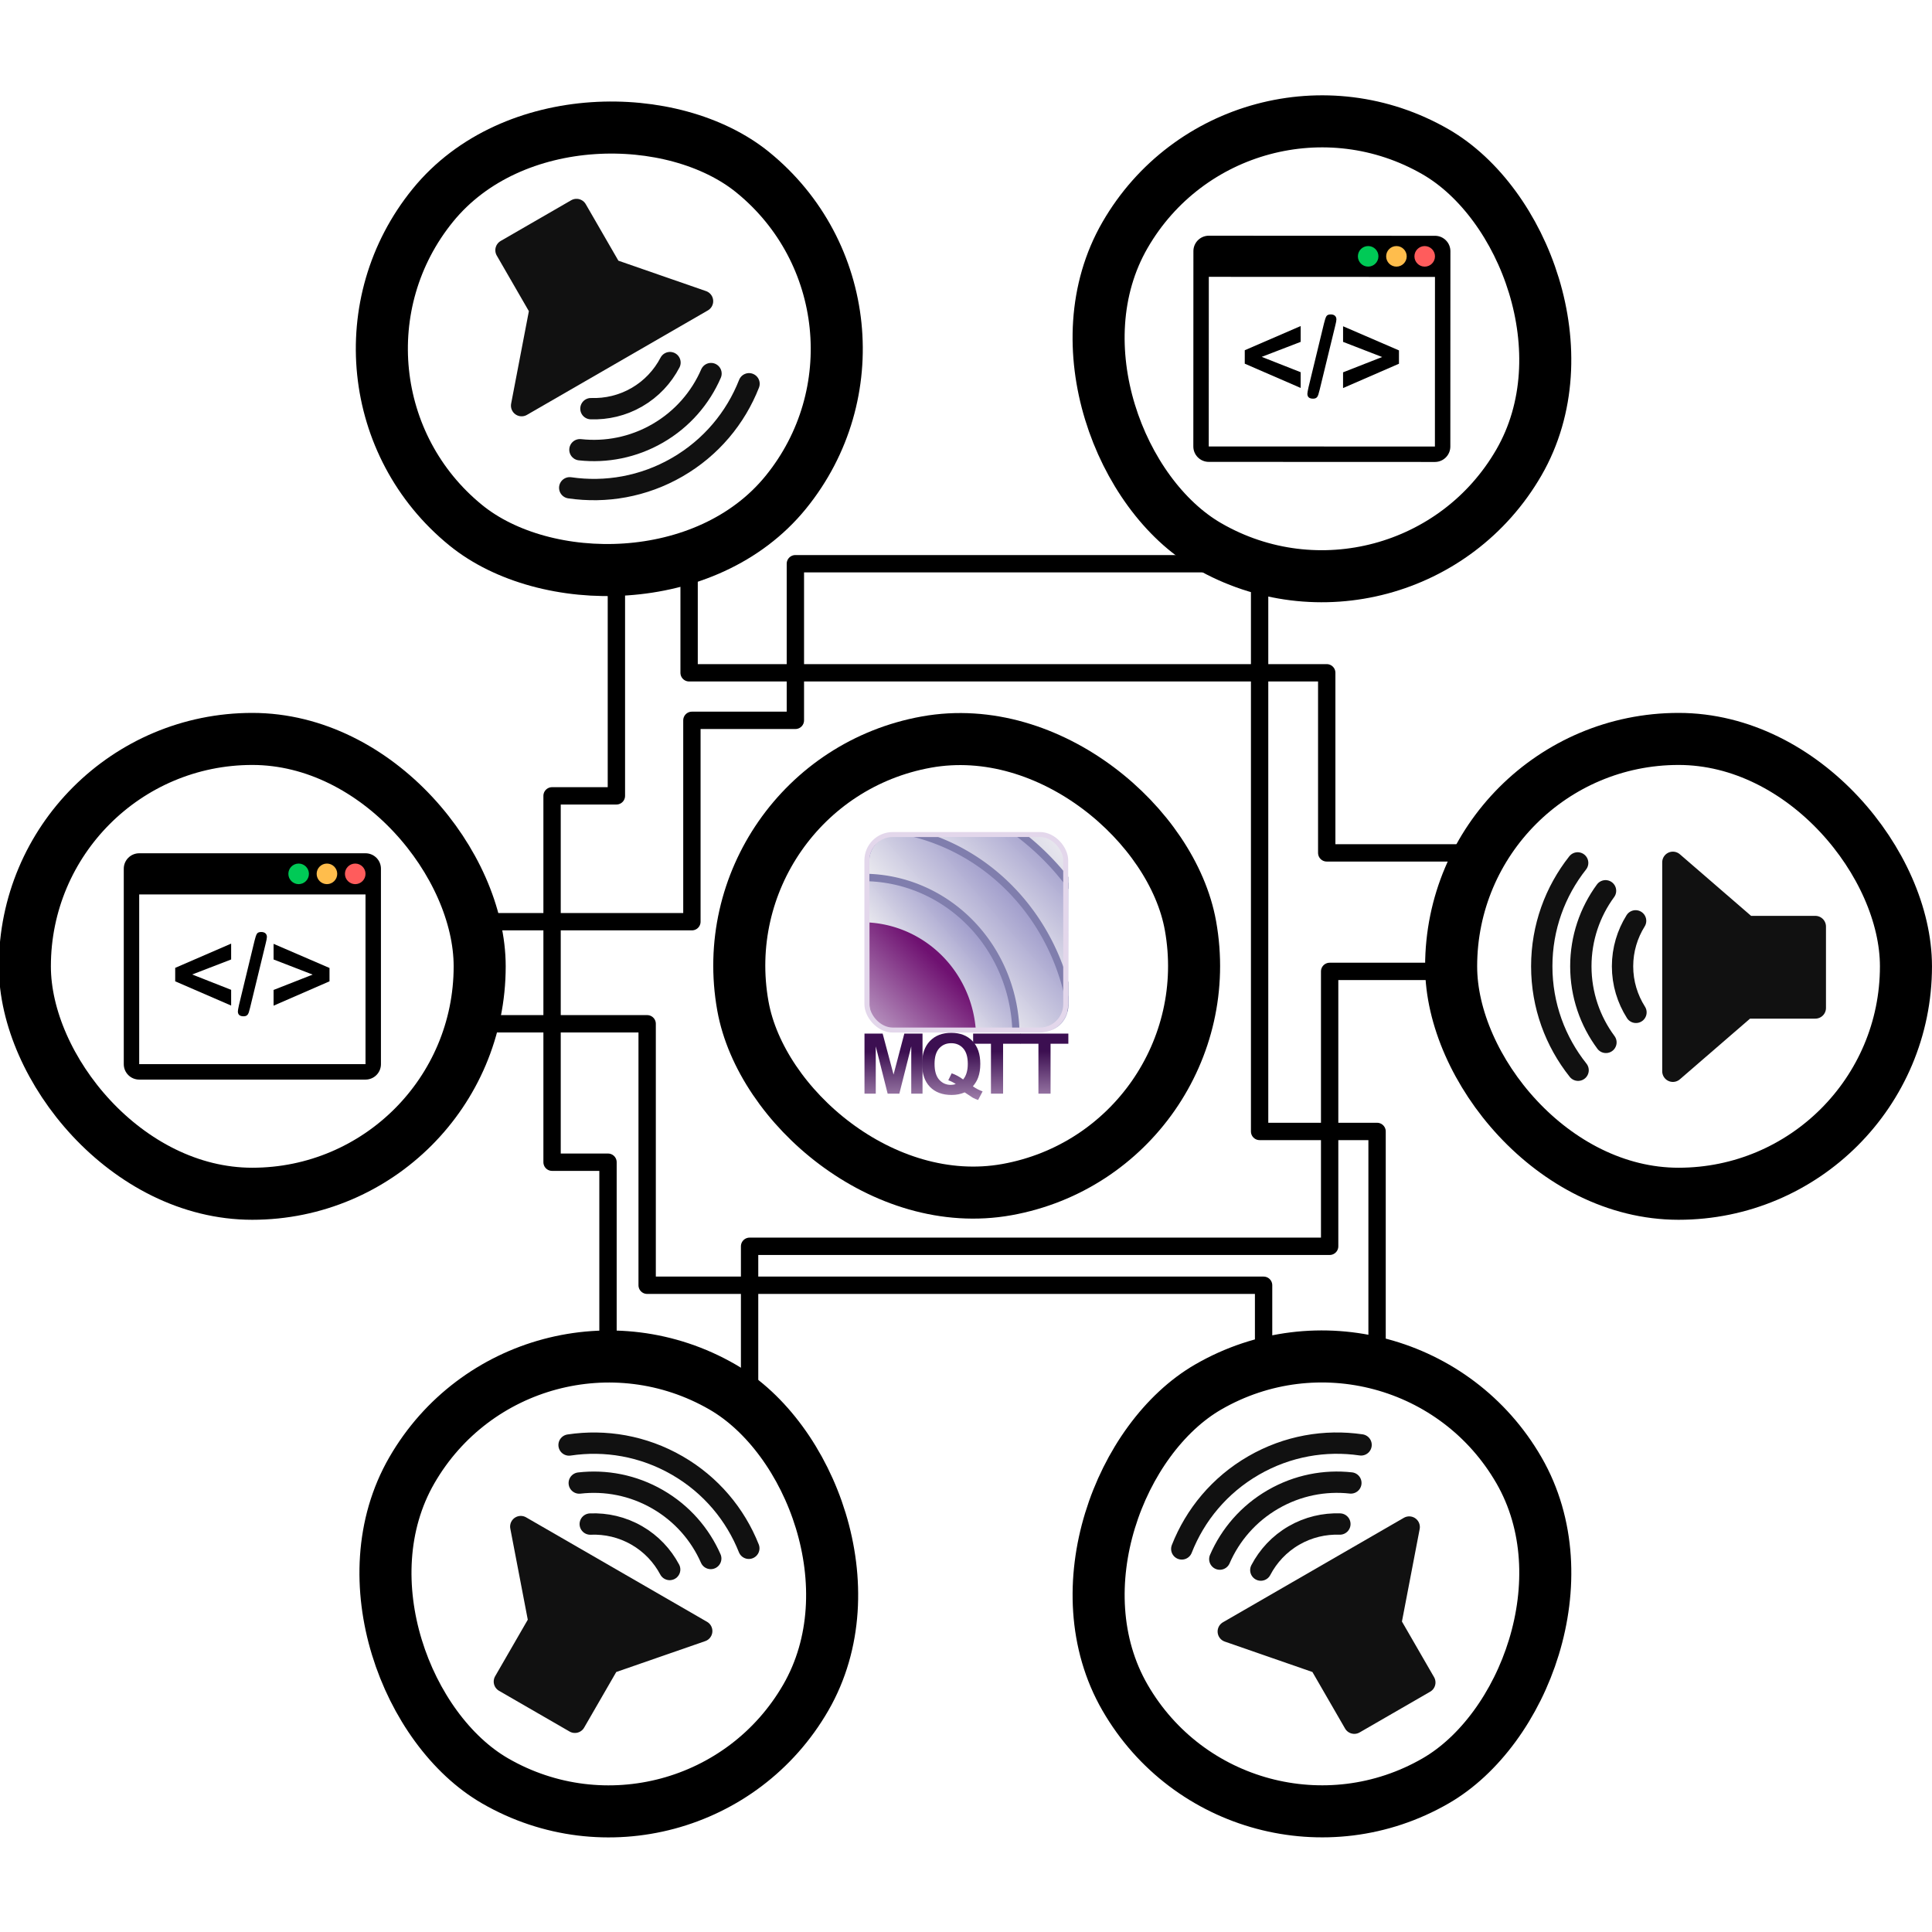 <?xml version="1.0" encoding="UTF-8" standalone="no"?>
<svg
   xmlns:dc="http://purl.org/dc/elements/1.1/"
   xmlns:cc="http://creativecommons.org/ns#"
   xmlns:rdf="http://www.w3.org/1999/02/22-rdf-syntax-ns#"
   xmlns:svg="http://www.w3.org/2000/svg"
   xmlns="http://www.w3.org/2000/svg"
   xmlns:xlink="http://www.w3.org/1999/xlink"
   width="282.222mm"
   height="282.222mm"
   viewBox="0 0 1000 1000"
   id="svg2"
   version="1.1">
  <defs
     id="defs4">
    <clipPath
       clipPathUnits="userSpaceOnUse"
       id="clipPath6326">
      <rect
         y="791.352"
         x="278.592"
         height="58.107"
         width="62.467"
         id="rect6328"
         style="fill:none;stroke:#e3d7eb;stroke-width:1.521;stroke-linecap:round;stroke-linejoin:round;stroke-miterlimit:4;stroke-dasharray:none;stroke-opacity:1"
         ry="7.681" />
    </clipPath>
    <linearGradient
       id="linearGradient5880">
      <stop
         id="stop5882"
         offset="0"
         style="stop-color:#8d89c2;stop-opacity:1;" />
      <stop
         id="stop5884"
         offset="1"
         style="stop-color:#fffff9;stop-opacity:0.983;" />
    </linearGradient>
    <clipPath
       clipPathUnits="userSpaceOnUse"
       id="clipPath6322">
      <rect
         y="791.18"
         x="282.071"
         height="53.396"
         width="54.94"
         id="rect6324"
         style="fill:none;stroke:#e3d7eb;stroke-width:1.368;stroke-linecap:round;stroke-linejoin:round;stroke-miterlimit:4;stroke-dasharray:none;stroke-opacity:1"
         ry="7.059" />
    </clipPath>
    <clipPath
       clipPathUnits="userSpaceOnUse"
       id="clipPath6318">
      <rect
         y="-113.349"
         x="478.406"
         height="17.485"
         width="17.856"
         id="rect6320"
         style="fill:none;stroke:#e3d7eb;stroke-width:0.446;stroke-linecap:round;stroke-linejoin:round;stroke-miterlimit:4;stroke-dasharray:none;stroke-opacity:1"
         ry="2.311"
         transform="matrix(0,1,-1,0,0,0)" />
    </clipPath>
    <clipPath
       clipPathUnits="userSpaceOnUse"
       id="clipPath6314">
      <rect
         y="-117.269"
         x="478.375"
         height="20.53"
         width="22.018"
         id="rect6316"
         style="fill:none;stroke:#e3d7eb;stroke-width:0.537;stroke-linecap:round;stroke-linejoin:round;stroke-miterlimit:4;stroke-dasharray:none;stroke-opacity:1"
         ry="2.714"
         transform="matrix(0,1,-1,0,0,0)" />
    </clipPath>
    <clipPath
       clipPathUnits="userSpaceOnUse"
       id="clipPath6310">
      <rect
         y="-124.217"
         x="478.777"
         height="28.464"
         width="30.026"
         id="rect6312"
         style="fill:none;stroke:#e3d7eb;stroke-width:0.738;stroke-linecap:round;stroke-linejoin:round;stroke-miterlimit:4;stroke-dasharray:none;stroke-opacity:1"
         ry="3.763"
         transform="matrix(0,1,-1,0,0,0)" />
    </clipPath>
    <linearGradient
       id="linearGradient5028">
      <stop
         style="stop-color:#6f1171;stop-opacity:1"
         offset="0"
         id="stop5030" />
      <stop
         style="stop-color:#bea1c7;stop-opacity:1"
         offset="1"
         id="stop5032" />
    </linearGradient>
    <clipPath
       clipPathUnits="userSpaceOnUse"
       id="clipPath6306">
      <rect
         y="-135.258"
         x="479.47"
         height="38.738"
         width="40.16"
         id="rect6308"
         style="fill:none;stroke:#e3d7eb;stroke-width:0.996;stroke-linecap:round;stroke-linejoin:round;stroke-miterlimit:4;stroke-dasharray:none;stroke-opacity:1"
         ry="5.121"
         transform="matrix(0,1,-1,0,0,0)" />
    </clipPath>
    <linearGradient
       id="linearGradient6689">
      <stop
         id="stop6691"
         offset="0"
         style="stop-color:#3c0f51;stop-opacity:1;" />
      <stop
         id="stop6693"
         offset="1"
         style="stop-color:#bea1c7;stop-opacity:1" />
    </linearGradient>
    <clipPath
       clipPathUnits="userSpaceOnUse"
       id="clipPath6326-7">
      <rect
         y="791.352"
         x="278.592"
         height="58.107"
         width="62.467"
         id="rect6328-5"
         style="fill:none;stroke:#e3d7eb;stroke-width:1.521;stroke-linecap:round;stroke-linejoin:round;stroke-miterlimit:4;stroke-dasharray:none;stroke-opacity:1"
         ry="7.681" />
    </clipPath>
    <clipPath
       clipPathUnits="userSpaceOnUse"
       id="clipPath6322-4">
      <rect
         y="791.18"
         x="282.071"
         height="53.396"
         width="54.94"
         id="rect6324-4"
         style="fill:none;stroke:#e3d7eb;stroke-width:1.368;stroke-linecap:round;stroke-linejoin:round;stroke-miterlimit:4;stroke-dasharray:none;stroke-opacity:1"
         ry="7.059" />
    </clipPath>
    <clipPath
       clipPathUnits="userSpaceOnUse"
       id="clipPath6318-5">
      <rect
         y="-113.349"
         x="478.406"
         height="17.485"
         width="17.856"
         id="rect6320-0"
         style="fill:none;stroke:#e3d7eb;stroke-width:0.446;stroke-linecap:round;stroke-linejoin:round;stroke-miterlimit:4;stroke-dasharray:none;stroke-opacity:1"
         ry="2.311"
         transform="matrix(0,1,-1,0,0,0)" />
    </clipPath>
    <clipPath
       clipPathUnits="userSpaceOnUse"
       id="clipPath6314-2">
      <rect
         y="-117.269"
         x="478.375"
         height="20.53"
         width="22.018"
         id="rect6316-2"
         style="fill:none;stroke:#e3d7eb;stroke-width:0.537;stroke-linecap:round;stroke-linejoin:round;stroke-miterlimit:4;stroke-dasharray:none;stroke-opacity:1"
         ry="2.714"
         transform="matrix(0,1,-1,0,0,0)" />
    </clipPath>
    <clipPath
       clipPathUnits="userSpaceOnUse"
       id="clipPath6310-1">
      <rect
         y="-124.217"
         x="478.777"
         height="28.464"
         width="30.026"
         id="rect6312-9"
         style="fill:none;stroke:#e3d7eb;stroke-width:0.738;stroke-linecap:round;stroke-linejoin:round;stroke-miterlimit:4;stroke-dasharray:none;stroke-opacity:1"
         ry="3.763"
         transform="matrix(0,1,-1,0,0,0)" />
    </clipPath>
    <clipPath
       clipPathUnits="userSpaceOnUse"
       id="clipPath6306-4">
      <rect
         y="-135.258"
         x="479.47"
         height="38.738"
         width="40.16"
         id="rect6308-8"
         style="fill:none;stroke:#e3d7eb;stroke-width:0.996;stroke-linecap:round;stroke-linejoin:round;stroke-miterlimit:4;stroke-dasharray:none;stroke-opacity:1"
         ry="5.121"
         transform="matrix(0,1,-1,0,0,0)" />
    </clipPath>
    <clipPath
       clipPathUnits="userSpaceOnUse"
       id="clipPath6326-7-1">
      <rect
         y="791.352"
         x="278.592"
         height="58.107"
         width="62.467"
         id="rect6328-5-0"
         style="fill:none;stroke:#e3d7eb;stroke-width:1.521;stroke-linecap:round;stroke-linejoin:round;stroke-miterlimit:4;stroke-dasharray:none;stroke-opacity:1"
         ry="7.681" />
    </clipPath>
    <clipPath
       clipPathUnits="userSpaceOnUse"
       id="clipPath6322-4-6">
      <rect
         y="791.18"
         x="282.071"
         height="53.396"
         width="54.94"
         id="rect6324-4-2"
         style="fill:none;stroke:#e3d7eb;stroke-width:1.368;stroke-linecap:round;stroke-linejoin:round;stroke-miterlimit:4;stroke-dasharray:none;stroke-opacity:1"
         ry="7.059" />
    </clipPath>
    <clipPath
       clipPathUnits="userSpaceOnUse"
       id="clipPath6318-5-1">
      <rect
         y="-113.349"
         x="478.406"
         height="17.485"
         width="17.856"
         id="rect6320-0-8"
         style="fill:none;stroke:#e3d7eb;stroke-width:0.446;stroke-linecap:round;stroke-linejoin:round;stroke-miterlimit:4;stroke-dasharray:none;stroke-opacity:1"
         ry="2.311"
         transform="matrix(0,1,-1,0,0,0)" />
    </clipPath>
    <clipPath
       clipPathUnits="userSpaceOnUse"
       id="clipPath6314-2-3">
      <rect
         y="-117.269"
         x="478.375"
         height="20.53"
         width="22.018"
         id="rect6316-2-5"
         style="fill:none;stroke:#e3d7eb;stroke-width:0.537;stroke-linecap:round;stroke-linejoin:round;stroke-miterlimit:4;stroke-dasharray:none;stroke-opacity:1"
         ry="2.714"
         transform="matrix(0,1,-1,0,0,0)" />
    </clipPath>
    <clipPath
       clipPathUnits="userSpaceOnUse"
       id="clipPath6310-1-0">
      <rect
         y="-124.217"
         x="478.777"
         height="28.464"
         width="30.026"
         id="rect6312-9-2"
         style="fill:none;stroke:#e3d7eb;stroke-width:0.738;stroke-linecap:round;stroke-linejoin:round;stroke-miterlimit:4;stroke-dasharray:none;stroke-opacity:1"
         ry="3.763"
         transform="matrix(0,1,-1,0,0,0)" />
    </clipPath>
    <clipPath
       clipPathUnits="userSpaceOnUse"
       id="clipPath6306-4-1">
      <rect
         y="-135.258"
         x="479.47"
         height="38.738"
         width="40.16"
         id="rect6308-8-0"
         style="fill:none;stroke:#e3d7eb;stroke-width:0.996;stroke-linecap:round;stroke-linejoin:round;stroke-miterlimit:4;stroke-dasharray:none;stroke-opacity:1"
         ry="5.121"
         transform="matrix(0,1,-1,0,0,0)" />
    </clipPath>
    <clipPath
       clipPathUnits="userSpaceOnUse"
       id="clipPath6326-7-1-7">
      <rect
         y="791.352"
         x="278.592"
         height="58.107"
         width="62.467"
         id="rect6328-5-0-5"
         style="fill:none;stroke:#e3d7eb;stroke-width:1.521;stroke-linecap:round;stroke-linejoin:round;stroke-miterlimit:4;stroke-dasharray:none;stroke-opacity:1"
         ry="7.681" />
    </clipPath>
    <clipPath
       clipPathUnits="userSpaceOnUse"
       id="clipPath6322-4-6-3">
      <rect
         y="791.18"
         x="282.071"
         height="53.396"
         width="54.94"
         id="rect6324-4-2-5"
         style="fill:none;stroke:#e3d7eb;stroke-width:1.368;stroke-linecap:round;stroke-linejoin:round;stroke-miterlimit:4;stroke-dasharray:none;stroke-opacity:1"
         ry="7.059" />
    </clipPath>
    <clipPath
       clipPathUnits="userSpaceOnUse"
       id="clipPath6318-5-1-1">
      <rect
         y="-113.349"
         x="478.406"
         height="17.485"
         width="17.856"
         id="rect6320-0-8-4"
         style="fill:none;stroke:#e3d7eb;stroke-width:0.446;stroke-linecap:round;stroke-linejoin:round;stroke-miterlimit:4;stroke-dasharray:none;stroke-opacity:1"
         ry="2.311"
         transform="matrix(0,1,-1,0,0,0)" />
    </clipPath>
    <clipPath
       clipPathUnits="userSpaceOnUse"
       id="clipPath6314-2-3-2">
      <rect
         y="-117.269"
         x="478.375"
         height="20.53"
         width="22.018"
         id="rect6316-2-5-8"
         style="fill:none;stroke:#e3d7eb;stroke-width:0.537;stroke-linecap:round;stroke-linejoin:round;stroke-miterlimit:4;stroke-dasharray:none;stroke-opacity:1"
         ry="2.714"
         transform="matrix(0,1,-1,0,0,0)" />
    </clipPath>
    <clipPath
       clipPathUnits="userSpaceOnUse"
       id="clipPath6310-1-0-1">
      <rect
         y="-124.217"
         x="478.777"
         height="28.464"
         width="30.026"
         id="rect6312-9-2-7"
         style="fill:none;stroke:#e3d7eb;stroke-width:0.738;stroke-linecap:round;stroke-linejoin:round;stroke-miterlimit:4;stroke-dasharray:none;stroke-opacity:1"
         ry="3.763"
         transform="matrix(0,1,-1,0,0,0)" />
    </clipPath>
    <clipPath
       clipPathUnits="userSpaceOnUse"
       id="clipPath6306-4-1-2">
      <rect
         y="-135.258"
         x="479.47"
         height="38.738"
         width="40.16"
         id="rect6308-8-0-6"
         style="fill:none;stroke:#e3d7eb;stroke-width:0.996;stroke-linecap:round;stroke-linejoin:round;stroke-miterlimit:4;stroke-dasharray:none;stroke-opacity:1"
         ry="5.121"
         transform="matrix(0,1,-1,0,0,0)" />
    </clipPath>
    <clipPath
       clipPathUnits="userSpaceOnUse"
       id="clipPath6326-70">
      <rect
         y="791.352"
         x="278.592"
         height="58.107"
         width="62.467"
         id="rect6328-0"
         style="fill:none;stroke:#e3d7eb;stroke-width:1.521;stroke-linecap:round;stroke-linejoin:round;stroke-miterlimit:4;stroke-dasharray:none;stroke-opacity:1"
         ry="7.681" />
    </clipPath>
    <clipPath
       clipPathUnits="userSpaceOnUse"
       id="clipPath6322-2">
      <rect
         y="791.18"
         x="282.071"
         height="53.396"
         width="54.94"
         id="rect6324-0"
         style="fill:none;stroke:#e3d7eb;stroke-width:1.368;stroke-linecap:round;stroke-linejoin:round;stroke-miterlimit:4;stroke-dasharray:none;stroke-opacity:1"
         ry="7.059" />
    </clipPath>
    <clipPath
       clipPathUnits="userSpaceOnUse"
       id="clipPath6318-1">
      <rect
         y="-113.349"
         x="478.406"
         height="17.485"
         width="17.856"
         id="rect6320-6"
         style="fill:none;stroke:#e3d7eb;stroke-width:0.446;stroke-linecap:round;stroke-linejoin:round;stroke-miterlimit:4;stroke-dasharray:none;stroke-opacity:1"
         ry="2.311"
         transform="matrix(0,1,-1,0,0,0)" />
    </clipPath>
    <clipPath
       clipPathUnits="userSpaceOnUse"
       id="clipPath6314-5">
      <rect
         y="-117.269"
         x="478.375"
         height="20.53"
         width="22.018"
         id="rect6316-21"
         style="fill:none;stroke:#e3d7eb;stroke-width:0.537;stroke-linecap:round;stroke-linejoin:round;stroke-miterlimit:4;stroke-dasharray:none;stroke-opacity:1"
         ry="2.714"
         transform="matrix(0,1,-1,0,0,0)" />
    </clipPath>
    <clipPath
       clipPathUnits="userSpaceOnUse"
       id="clipPath6310-0">
      <rect
         y="-124.217"
         x="478.777"
         height="28.464"
         width="30.026"
         id="rect6312-6"
         style="fill:none;stroke:#e3d7eb;stroke-width:0.738;stroke-linecap:round;stroke-linejoin:round;stroke-miterlimit:4;stroke-dasharray:none;stroke-opacity:1"
         ry="3.763"
         transform="matrix(0,1,-1,0,0,0)" />
    </clipPath>
    <clipPath
       clipPathUnits="userSpaceOnUse"
       id="clipPath6306-3">
      <rect
         y="-135.258"
         x="479.47"
         height="38.738"
         width="40.16"
         id="rect6308-85"
         style="fill:none;stroke:#e3d7eb;stroke-width:0.996;stroke-linecap:round;stroke-linejoin:round;stroke-miterlimit:4;stroke-dasharray:none;stroke-opacity:1"
         ry="5.121"
         transform="matrix(0,1,-1,0,0,0)" />
    </clipPath>
    <filter
       style="color-interpolation-filters:sRGB"
       id="filter5354">
      <feColorMatrix
         type="luminanceToAlpha"
         result="result2"
         id="feColorMatrix5356" />
      <feComposite
         k4="0"
         k2="0"
         k1="0"
         in2="SourceGraphic"
         operator="arithmetic"
         in="result2"
         k3="2"
         result="result4"
         id="feComposite5358" />
      <feBlend
         in="result4"
         mode="multiply"
         result="result3"
         in2="result2"
         id="feBlend5360" />
      <feComposite
         in2="SourceGraphic"
         operator="in"
         in="result3"
         id="feComposite5362" />
    </filter>
    <filter
       style="color-interpolation-filters:sRGB"
       id="filter6050">
      <feColorMatrix
         values="0 0 0 0 0 0 0 0 0 0 0 0 0 0 0 -0.8 -0.8 -0.9 2.3 0 "
         id="feColorMatrix6052"
         result="fbSourceGraphic" />
      <feColorMatrix
         result="fbSourceGraphicAlpha"
         in="fbSourceGraphic"
         values="0 0 0 -1 0 0 0 0 -1 0 0 0 0 -1 0 0 0 0 1 0"
         id="feColorMatrix6054" />
      <feColorMatrix
         id="feColorMatrix6056"
         values="0 0 0 0 0 0 0 0 0 0 0 0 0 0 0 -0.8 -0.8 -0.9 2.3 0 "
         in="fbSourceGraphic" />
    </filter>
    <clipPath
       clipPathUnits="userSpaceOnUse"
       id="clipPath6326-2">
      <rect
         y="791.352"
         x="278.592"
         height="58.107"
         width="62.467"
         id="rect6328-8"
         style="fill:none;stroke:#e3d7eb;stroke-width:1.521;stroke-linecap:round;stroke-linejoin:round;stroke-miterlimit:4;stroke-dasharray:none;stroke-opacity:1"
         ry="7.681" />
    </clipPath>
    <clipPath
       clipPathUnits="userSpaceOnUse"
       id="clipPath6322-0">
      <rect
         y="791.18"
         x="282.071"
         height="53.396"
         width="54.94"
         id="rect6324-5"
         style="fill:none;stroke:#e3d7eb;stroke-width:1.368;stroke-linecap:round;stroke-linejoin:round;stroke-miterlimit:4;stroke-dasharray:none;stroke-opacity:1"
         ry="7.059" />
    </clipPath>
    <clipPath
       clipPathUnits="userSpaceOnUse"
       id="clipPath6318-55">
      <rect
         y="-113.349"
         x="478.406"
         height="17.485"
         width="17.856"
         id="rect6320-9"
         style="fill:none;stroke:#e3d7eb;stroke-width:0.446;stroke-linecap:round;stroke-linejoin:round;stroke-miterlimit:4;stroke-dasharray:none;stroke-opacity:1"
         ry="2.311"
         transform="matrix(0,1,-1,0,0,0)" />
    </clipPath>
    <clipPath
       clipPathUnits="userSpaceOnUse"
       id="clipPath6314-1">
      <rect
         y="-117.269"
         x="478.375"
         height="20.53"
         width="22.018"
         id="rect6316-5"
         style="fill:none;stroke:#e3d7eb;stroke-width:0.537;stroke-linecap:round;stroke-linejoin:round;stroke-miterlimit:4;stroke-dasharray:none;stroke-opacity:1"
         ry="2.714"
         transform="matrix(0,1,-1,0,0,0)" />
    </clipPath>
    <clipPath
       clipPathUnits="userSpaceOnUse"
       id="clipPath6310-9">
      <rect
         y="-124.217"
         x="478.777"
         height="28.464"
         width="30.026"
         id="rect6312-8"
         style="fill:none;stroke:#e3d7eb;stroke-width:0.738;stroke-linecap:round;stroke-linejoin:round;stroke-miterlimit:4;stroke-dasharray:none;stroke-opacity:1"
         ry="3.763"
         transform="matrix(0,1,-1,0,0,0)" />
    </clipPath>
    <clipPath
       clipPathUnits="userSpaceOnUse"
       id="clipPath6306-49">
      <rect
         y="-135.258"
         x="479.47"
         height="38.738"
         width="40.16"
         id="rect6308-83"
         style="fill:none;stroke:#e3d7eb;stroke-width:0.996;stroke-linecap:round;stroke-linejoin:round;stroke-miterlimit:4;stroke-dasharray:none;stroke-opacity:1"
         ry="5.121"
         transform="matrix(0,1,-1,0,0,0)" />
    </clipPath>
    <clipPath
       clipPathUnits="userSpaceOnUse"
       id="clipPath6306-49-4">
      <rect
         y="-135.258"
         x="479.47"
         height="38.738"
         width="40.16"
         id="rect6308-83-4"
         style="fill:none;stroke:#e3d7eb;stroke-width:0.996;stroke-linecap:round;stroke-linejoin:round;stroke-miterlimit:4;stroke-dasharray:none;stroke-opacity:1"
         ry="5.121"
         transform="matrix(0,1,-1,0,0,0)" />
    </clipPath>
    <clipPath
       clipPathUnits="userSpaceOnUse"
       id="clipPath6310-9-5">
      <rect
         y="-124.217"
         x="478.777"
         height="28.464"
         width="30.026"
         id="rect6312-8-7"
         style="fill:none;stroke:#e3d7eb;stroke-width:0.738;stroke-linecap:round;stroke-linejoin:round;stroke-miterlimit:4;stroke-dasharray:none;stroke-opacity:1"
         ry="3.763"
         transform="matrix(0,1,-1,0,0,0)" />
    </clipPath>
    <clipPath
       clipPathUnits="userSpaceOnUse"
       id="clipPath6314-1-0">
      <rect
         y="-117.269"
         x="478.375"
         height="20.53"
         width="22.018"
         id="rect6316-5-0"
         style="fill:none;stroke:#e3d7eb;stroke-width:0.537;stroke-linecap:round;stroke-linejoin:round;stroke-miterlimit:4;stroke-dasharray:none;stroke-opacity:1"
         ry="2.714"
         transform="matrix(0,1,-1,0,0,0)" />
    </clipPath>
    <clipPath
       clipPathUnits="userSpaceOnUse"
       id="clipPath6318-55-9">
      <rect
         y="-113.349"
         x="478.406"
         height="17.485"
         width="17.856"
         id="rect6320-9-8"
         style="fill:none;stroke:#e3d7eb;stroke-width:0.446;stroke-linecap:round;stroke-linejoin:round;stroke-miterlimit:4;stroke-dasharray:none;stroke-opacity:1"
         ry="2.311"
         transform="matrix(0,1,-1,0,0,0)" />
    </clipPath>
    <clipPath
       clipPathUnits="userSpaceOnUse"
       id="clipPath6322-0-2">
      <rect
         y="791.18"
         x="282.071"
         height="53.396"
         width="54.94"
         id="rect6324-5-4"
         style="fill:none;stroke:#e3d7eb;stroke-width:1.368;stroke-linecap:round;stroke-linejoin:round;stroke-miterlimit:4;stroke-dasharray:none;stroke-opacity:1"
         ry="7.059" />
    </clipPath>
    <clipPath
       clipPathUnits="userSpaceOnUse"
       id="clipPath6326-2-0">
      <rect
         y="791.352"
         x="278.592"
         height="58.107"
         width="62.467"
         id="rect6328-8-6"
         style="fill:none;stroke:#e3d7eb;stroke-width:1.521;stroke-linecap:round;stroke-linejoin:round;stroke-miterlimit:4;stroke-dasharray:none;stroke-opacity:1"
         ry="7.681" />
    </clipPath>
    <clipPath
       clipPathUnits="userSpaceOnUse"
       id="clipPath6326-7-1-7-2">
      <rect
         y="791.352"
         x="278.592"
         height="58.107"
         width="62.467"
         id="rect6328-5-0-5-8"
         style="fill:none;stroke:#e3d7eb;stroke-width:1.521;stroke-linecap:round;stroke-linejoin:round;stroke-miterlimit:4;stroke-dasharray:none;stroke-opacity:1"
         ry="7.681" />
    </clipPath>
    <clipPath
       clipPathUnits="userSpaceOnUse"
       id="clipPath6322-4-6-3-7">
      <rect
         y="791.18"
         x="282.071"
         height="53.396"
         width="54.94"
         id="rect6324-4-2-5-2"
         style="fill:none;stroke:#e3d7eb;stroke-width:1.368;stroke-linecap:round;stroke-linejoin:round;stroke-miterlimit:4;stroke-dasharray:none;stroke-opacity:1"
         ry="7.059" />
    </clipPath>
    <clipPath
       clipPathUnits="userSpaceOnUse"
       id="clipPath6318-5-1-1-7">
      <rect
         y="-113.349"
         x="478.406"
         height="17.485"
         width="17.856"
         id="rect6320-0-8-4-4"
         style="fill:none;stroke:#e3d7eb;stroke-width:0.446;stroke-linecap:round;stroke-linejoin:round;stroke-miterlimit:4;stroke-dasharray:none;stroke-opacity:1"
         ry="2.311"
         transform="matrix(0,1,-1,0,0,0)" />
    </clipPath>
    <clipPath
       clipPathUnits="userSpaceOnUse"
       id="clipPath6314-2-3-2-1">
      <rect
         y="-117.269"
         x="478.375"
         height="20.53"
         width="22.018"
         id="rect6316-2-5-8-3"
         style="fill:none;stroke:#e3d7eb;stroke-width:0.537;stroke-linecap:round;stroke-linejoin:round;stroke-miterlimit:4;stroke-dasharray:none;stroke-opacity:1"
         ry="2.714"
         transform="matrix(0,1,-1,0,0,0)" />
    </clipPath>
    <clipPath
       clipPathUnits="userSpaceOnUse"
       id="clipPath6310-1-0-1-1">
      <rect
         y="-124.217"
         x="478.777"
         height="28.464"
         width="30.026"
         id="rect6312-9-2-7-2"
         style="fill:none;stroke:#e3d7eb;stroke-width:0.738;stroke-linecap:round;stroke-linejoin:round;stroke-miterlimit:4;stroke-dasharray:none;stroke-opacity:1"
         ry="3.763"
         transform="matrix(0,1,-1,0,0,0)" />
    </clipPath>
    <clipPath
       clipPathUnits="userSpaceOnUse"
       id="clipPath6306-4-1-2-4">
      <rect
         y="-135.258"
         x="479.47"
         height="38.738"
         width="40.16"
         id="rect6308-8-0-6-7"
         style="fill:none;stroke:#e3d7eb;stroke-width:0.996;stroke-linecap:round;stroke-linejoin:round;stroke-miterlimit:4;stroke-dasharray:none;stroke-opacity:1"
         ry="5.121"
         transform="matrix(0,1,-1,0,0,0)" />
    </clipPath>
    <clipPath
       clipPathUnits="userSpaceOnUse"
       id="clipPath6326-7-1-7-2-7">
      <rect
         y="791.352"
         x="278.592"
         height="58.107"
         width="62.467"
         id="rect6328-5-0-5-8-7"
         style="fill:none;stroke:#e3d7eb;stroke-width:1.521;stroke-linecap:round;stroke-linejoin:round;stroke-miterlimit:4;stroke-dasharray:none;stroke-opacity:1"
         ry="7.681" />
    </clipPath>
    <clipPath
       clipPathUnits="userSpaceOnUse"
       id="clipPath6322-4-6-3-7-8">
      <rect
         y="791.18"
         x="282.071"
         height="53.396"
         width="54.94"
         id="rect6324-4-2-5-2-6"
         style="fill:none;stroke:#e3d7eb;stroke-width:1.368;stroke-linecap:round;stroke-linejoin:round;stroke-miterlimit:4;stroke-dasharray:none;stroke-opacity:1"
         ry="7.059" />
    </clipPath>
    <clipPath
       clipPathUnits="userSpaceOnUse"
       id="clipPath6318-5-1-1-7-3">
      <rect
         y="-113.349"
         x="478.406"
         height="17.485"
         width="17.856"
         id="rect6320-0-8-4-4-2"
         style="fill:none;stroke:#e3d7eb;stroke-width:0.446;stroke-linecap:round;stroke-linejoin:round;stroke-miterlimit:4;stroke-dasharray:none;stroke-opacity:1"
         ry="2.311"
         transform="matrix(0,1,-1,0,0,0)" />
    </clipPath>
    <clipPath
       clipPathUnits="userSpaceOnUse"
       id="clipPath6314-2-3-2-1-4">
      <rect
         y="-117.269"
         x="478.375"
         height="20.53"
         width="22.018"
         id="rect6316-2-5-8-3-2"
         style="fill:none;stroke:#e3d7eb;stroke-width:0.537;stroke-linecap:round;stroke-linejoin:round;stroke-miterlimit:4;stroke-dasharray:none;stroke-opacity:1"
         ry="2.714"
         transform="matrix(0,1,-1,0,0,0)" />
    </clipPath>
    <clipPath
       clipPathUnits="userSpaceOnUse"
       id="clipPath6310-1-0-1-1-5">
      <rect
         y="-124.217"
         x="478.777"
         height="28.464"
         width="30.026"
         id="rect6312-9-2-7-2-6"
         style="fill:none;stroke:#e3d7eb;stroke-width:0.738;stroke-linecap:round;stroke-linejoin:round;stroke-miterlimit:4;stroke-dasharray:none;stroke-opacity:1"
         ry="3.763"
         transform="matrix(0,1,-1,0,0,0)" />
    </clipPath>
    <clipPath
       clipPathUnits="userSpaceOnUse"
       id="clipPath6306-4-1-2-4-8">
      <rect
         y="-135.258"
         x="479.47"
         height="38.738"
         width="40.16"
         id="rect6308-8-0-6-7-2"
         style="fill:none;stroke:#e3d7eb;stroke-width:0.996;stroke-linecap:round;stroke-linejoin:round;stroke-miterlimit:4;stroke-dasharray:none;stroke-opacity:1"
         ry="5.121"
         transform="matrix(0,1,-1,0,0,0)" />
    </clipPath>
    <linearGradient
       xlink:href="#linearGradient6689"
       id="linearGradient7659"
       gradientUnits="userSpaceOnUse"
       gradientTransform="translate(9.449,0)"
       x1="304.889"
       y1="875.072"
       x2="305.061"
       y2="934.139" />
    <linearGradient
       xlink:href="#linearGradient6689"
       id="linearGradient7657"
       gradientUnits="userSpaceOnUse"
       gradientTransform="translate(9.449,0)"
       x1="304.889"
       y1="875.072"
       x2="305.061"
       y2="934.139" />
    <linearGradient
       xlink:href="#linearGradient6689"
       id="linearGradient7651"
       gradientUnits="userSpaceOnUse"
       gradientTransform="translate(0.024,0.255)"
       x1="304.889"
       y1="875.072"
       x2="305.061"
       y2="934.139" />
    <linearGradient
       xlink:href="#linearGradient6689"
       id="linearGradient7653"
       gradientUnits="userSpaceOnUse"
       gradientTransform="translate(-11.438,0)"
       x1="304.889"
       y1="875.072"
       x2="305.061"
       y2="934.139" />
    <linearGradient
       xlink:href="#linearGradient6689"
       id="linearGradient7655"
       gradientUnits="userSpaceOnUse"
       gradientTransform="translate(-15.004,0)"
       x1="304.889"
       y1="875.072"
       x2="305.061"
       y2="934.139" />
    <linearGradient
       xlink:href="#linearGradient6115"
       id="linearGradient6779-8-7"
       gradientUnits="userSpaceOnUse"
       x1="319.978"
       y1="808.275"
       x2="339.085"
       y2="788.63" />
    <linearGradient
       id="linearGradient6115">
      <stop
         style="stop-color:#ffffff;stop-opacity:1;"
         offset="0"
         id="stop6117" />
      <stop
         style="stop-color:#ffffff;stop-opacity:0;"
         offset="1"
         id="stop6119" />
    </linearGradient>
    <clipPath
       clipPathUnits="userSpaceOnUse"
       id="clipPath6326-7-1-7-2-7-8">
      <rect
         y="791.352"
         x="278.592"
         height="58.107"
         width="62.467"
         id="rect6328-5-0-5-8-7-4"
         style="fill:none;stroke:#e3d7eb;stroke-width:1.521;stroke-linecap:round;stroke-linejoin:round;stroke-miterlimit:4;stroke-dasharray:none;stroke-opacity:1"
         ry="7.681" />
    </clipPath>
    <filter
       style="color-interpolation-filters:sRGB"
       id="filter6654-3-4">
      <feGaussianBlur
         stdDeviation="0.449"
         id="feGaussianBlur6656-6-8" />
    </filter>
    <linearGradient
       xlink:href="#linearGradient5880"
       id="linearGradient6781-6-3"
       gradientUnits="userSpaceOnUse"
       x1="295.993"
       y1="827.13"
       x2="345.269"
       y2="785.752" />
    <clipPath
       clipPathUnits="userSpaceOnUse"
       id="clipPath6322-4-6-3-7-8-0">
      <rect
         y="791.18"
         x="282.071"
         height="53.396"
         width="54.94"
         id="rect6324-4-2-5-2-6-2"
         style="fill:none;stroke:#e3d7eb;stroke-width:1.368;stroke-linecap:round;stroke-linejoin:round;stroke-miterlimit:4;stroke-dasharray:none;stroke-opacity:1"
         ry="7.059" />
    </clipPath>
    <filter
       style="color-interpolation-filters:sRGB"
       id="filter6650-8-6">
      <feGaussianBlur
         stdDeviation="0.404"
         id="feGaussianBlur6652-8-9" />
    </filter>
    <linearGradient
       xlink:href="#linearGradient5880"
       id="linearGradient6783-2-2"
       gradientUnits="userSpaceOnUse"
       x1="113.763"
       y1="496.373"
       x2="104.471"
       y2="486.989" />
    <clipPath
       clipPathUnits="userSpaceOnUse"
       id="clipPath6318-5-1-1-7-3-9">
      <rect
         y="-113.349"
         x="478.406"
         height="17.485"
         width="17.856"
         id="rect6320-0-8-4-4-2-4"
         style="fill:none;stroke:#e3d7eb;stroke-width:0.446;stroke-linecap:round;stroke-linejoin:round;stroke-miterlimit:4;stroke-dasharray:none;stroke-opacity:1"
         ry="2.311"
         transform="matrix(0,1,-1,0,0,0)" />
    </clipPath>
    <filter
       style="color-interpolation-filters:sRGB"
       id="filter6646-8-9">
      <feGaussianBlur
         stdDeviation="0.132"
         id="feGaussianBlur6648-9-5" />
    </filter>
    <linearGradient
       xlink:href="#linearGradient5880"
       id="linearGradient6785-9-5"
       gradientUnits="userSpaceOnUse"
       x1="113.118"
       y1="495.984"
       x2="102.379"
       y2="484.347" />
    <clipPath
       clipPathUnits="userSpaceOnUse"
       id="clipPath6314-2-3-2-1-4-2">
      <rect
         y="-117.269"
         x="478.375"
         height="20.53"
         width="22.018"
         id="rect6316-2-5-8-3-2-1"
         style="fill:none;stroke:#e3d7eb;stroke-width:0.537;stroke-linecap:round;stroke-linejoin:round;stroke-miterlimit:4;stroke-dasharray:none;stroke-opacity:1"
         ry="2.714"
         transform="matrix(0,1,-1,0,0,0)" />
    </clipPath>
    <filter
       style="color-interpolation-filters:sRGB"
       id="filter6642-0-7">
      <feGaussianBlur
         stdDeviation="0.159"
         id="feGaussianBlur6644-1-0" />
    </filter>
    <linearGradient
       xlink:href="#linearGradient5880"
       id="linearGradient6787-2-8"
       gradientUnits="userSpaceOnUse"
       x1="113.11"
       y1="496.126"
       x2="101.533"
       y2="483.054" />
    <clipPath
       clipPathUnits="userSpaceOnUse"
       id="clipPath6310-1-0-1-1-5-0">
      <rect
         y="-124.217"
         x="478.777"
         height="28.464"
         width="30.026"
         id="rect6312-9-2-7-2-6-2"
         style="fill:none;stroke:#e3d7eb;stroke-width:0.738;stroke-linecap:round;stroke-linejoin:round;stroke-miterlimit:4;stroke-dasharray:none;stroke-opacity:1"
         ry="3.763"
         transform="matrix(0,1,-1,0,0,0)" />
    </clipPath>
    <filter
       style="color-interpolation-filters:sRGB"
       id="filter6638-7-6">
      <feGaussianBlur
         stdDeviation="0.218"
         id="feGaussianBlur6640-3-6" />
    </filter>
    <linearGradient
       xlink:href="#linearGradient5028"
       id="linearGradient6789-7-4"
       gradientUnits="userSpaceOnUse"
       x1="110.441"
       y1="493.233"
       x2="96.31"
       y2="479.097" />
    <clipPath
       clipPathUnits="userSpaceOnUse"
       id="clipPath6306-4-1-2-4-8-9">
      <rect
         y="-135.258"
         x="479.47"
         height="38.738"
         width="40.16"
         id="rect6308-8-0-6-7-2-3"
         style="fill:none;stroke:#e3d7eb;stroke-width:0.996;stroke-linecap:round;stroke-linejoin:round;stroke-miterlimit:4;stroke-dasharray:none;stroke-opacity:1"
         ry="5.121"
         transform="matrix(0,1,-1,0,0,0)" />
    </clipPath>
    <filter
       style="color-interpolation-filters:sRGB"
       id="filter6634-9-4">
      <feGaussianBlur
         stdDeviation="0.294"
         id="feGaussianBlur6636-1-8" />
    </filter>
  </defs>
  <g
     transform="translate(2893.355,-1008.329)"
     id="g4379">
    <rect
       style="fill:#ffffff;fill-opacity:1;stroke:none;stroke-width:2;stroke-linejoin:round;stroke-miterlimit:4;stroke-dasharray:none;stroke-opacity:1"
       id="rect4379"
       width="1000"
       height="1000"
       x="-2893.355"
       y="1008.329"
       rx="184.42"
       ry="224.47" />
    <g
       transform="matrix(0.449,0,0,0.449,-1838.066,1198.729)"
       id="layer1">
      <g
         transform="translate(-1895.302,-760.94)"
         id="layer5-1"
         style="display:inline">
        <g
           id="g3996-1"
           transform="matrix(0.912,0,0,0.912,5039.53,94.633)">
          <g
             transform="translate(-558.233,292.408)"
             id="g4825-8">
            <g
               style="display:inline"
               id="g4461-1-6"
               transform="translate(-5373.845,409.933)">
              <g
                 transform="translate(-1152.396,-954.438)"
                 id="g4445-6-7">
                <rect
                   style="color:#000000;clip-rule:nonzero;display:inline;overflow:visible;visibility:visible;opacity:1;isolation:auto;mix-blend-mode:normal;color-interpolation:sRGB;color-interpolation-filters:linearRGB;solid-color:#000000;solid-opacity:1;fill:none;fill-opacity:1;fill-rule:nonzero;stroke:#000000;stroke-width:65.788;stroke-linecap:round;stroke-linejoin:round;stroke-miterlimit:4;stroke-dasharray:none;stroke-dashoffset:0;stroke-opacity:1;marker:none;color-rendering:auto;image-rendering:auto;shape-rendering:auto;text-rendering:auto;enable-background:accumulate"
                   id="rect4203-8-9-6"
                   width="574.906"
                   height="574.906"
                   x="1091.18"
                   y="1451.746"
                   rx="378.222"
                   ry="378.222" />
              </g>
              <g
                 transform="translate(339.356,-141.398)"
                 id="g4441-7-8">
                <rect
                   style="color:#000000;clip-rule:nonzero;display:inline;overflow:visible;visibility:visible;opacity:1;isolation:auto;mix-blend-mode:normal;color-interpolation:sRGB;color-interpolation-filters:linearRGB;solid-color:#000000;solid-opacity:1;fill:none;fill-opacity:1;fill-rule:nonzero;stroke:#000000;stroke-width:65.788;stroke-linecap:round;stroke-linejoin:round;stroke-miterlimit:4;stroke-dasharray:none;stroke-dashoffset:0;stroke-opacity:1;marker:none;color-rendering:auto;image-rendering:auto;shape-rendering:auto;text-rendering:auto;enable-background:accumulate"
                   id="rect4203-6-6-0"
                   width="574.906"
                   height="574.906"
                   x="1402.256"
                   y="638.706"
                   rx="378.222"
                   ry="378.222" />
              </g>
              <g
                 transform="matrix(-5.392,0,0,-5.392,2234.295,991.618)"
                 id="g1-4-3"
                 style="display:inline">
                <polygon
                   id="polygon1-0-4"
                   points="39.389,62.75 39.389,13.769 39.389,13.769 22.235,28.606 6,28.606 6,47.699 21.989,47.699 "
                   style="fill:#111111;stroke:#111111;stroke-width:5;stroke-linejoin:round" />
                <path
                   id="path1-3-0"
                   d="m 48.128,49.03 c 1.929,-3.096 3.062,-6.739 3.062,-10.653 0,-3.978 -1.164,-7.674 -3.147,-10.8"
                   style="fill:none;stroke:#111111;stroke-width:5;stroke-linecap:round" />
                <path
                   id="path2-9-5"
                   d="m 55.082,20.537 c 3.695,4.986 5.884,11.157 5.884,17.84 0,6.621 -2.151,12.738 -5.788,17.699"
                   style="fill:none;stroke:#111111;stroke-width:5;stroke-linecap:round" />
                <path
                   id="path4390-3-9"
                   d="m 61.71,62.611 c 5.267,-6.666 8.418,-15.08 8.418,-24.233 0,-9.217 -3.192,-17.682 -8.519,-24.368"
                   style="fill:none;stroke:#111111;stroke-width:5;stroke-linecap:round" />
              </g>
              <g
                 transform="matrix(0.789,0,0,0.789,24.364,582.887)"
                 id="g7-7-9"
                 style="display:inline">
                <g
                   id="g9-8-1">
                  <path
                     id="path11-6-7"
                     d="m 222.012,293.484 0,25.212 -89.612,-38.847 0,-21.556 89.612,-38.838 0,25.388 -62.439,24.058 62.439,24.583 z" />
                  <path
                     id="path13-8-9"
                     d="m 277.425,218.919 -24.95,102.713 c -0.83,3.38 -1.554,6.056 -2.178,8.018 -0.624,1.961 -1.569,3.495 -2.847,4.581 -1.277,1.102 -3.133,1.649 -5.572,1.649 -6.05,0 -9.083,-2.62 -9.083,-7.835 0,-1.368 0.593,-4.783 1.78,-10.245 l 24.854,-102.713 c 1.308,-5.461 2.555,-9.204 3.742,-11.22 1.187,-2.019 3.5,-3.03 6.95,-3.03 2.968,0 5.241,0.714 6.81,2.14 1.574,1.426 2.364,3.387 2.364,5.879 10e-4,1.841 -0.628,5.195 -1.87,10.063 z" />
                  <path
                     id="path15-2-7"
                     d="m 379.599,279.849 -89.611,39.022 0,-25.212 62.625,-24.583 -62.625,-24.234 0,-25.031 89.611,38.658 0,21.38 z" />
                </g>
                <path
                   id="path4155-9-0"
                   d="m 329.819,91.434 c -9.546,-0.164 -17.534,9.566 -15.712,18.914 1.343,9.148 11.98,16.358 20.888,12.755 9.321,-2.628 14.447,-14.427 9.512,-22.885 -2.849,-5.275 -8.578,-9.078 -14.688,-8.785 z"
                   style="fill:#ffffff;fill-opacity:1;stroke:none;stroke-width:2;stroke-linejoin:round;stroke-miterlimit:4;stroke-dasharray:none;stroke-opacity:1" />
                <path
                   id="path4182-9-1"
                   d="m 330.131,90.254 c -5.086,-0.097 -10.092,2.331 -13.339,6.215 -2.686,3.174 -4.183,7.334 -4.068,11.497 0.011,5.208 2.598,10.298 6.712,13.47 2.87,2.248 6.463,3.584 10.112,3.684 1.798,0.031 3.607,-0.13 5.337,-0.643 5.027,-1.375 9.302,-5.158 11.33,-9.953 0.884,-2.094 1.42,-4.362 1.352,-6.644 0.034,-1.443 -0.062,-2.894 -0.437,-4.293 -1.313,-5.566 -5.554,-10.325 -10.924,-12.284 -1.941,-0.722 -4,-1.1 -6.074,-1.049 z"
                   style="fill:#00ca56;fill-opacity:1;stroke:none;stroke-width:2;stroke-linejoin:round;stroke-miterlimit:4;stroke-dasharray:none;stroke-opacity:1" />
                <path
                   id="path4184-1-4"
                   d="m 375.064,90.301 c -7.732,-0.063 -14.871,5.927 -16.559,13.403 -0.602,2.637 -0.578,5.432 0.032,8.066 1.355,5.813 5.933,10.692 11.611,12.497 6.521,2.237 14.218,-0.035 18.612,-5.312 2.913,-3.435 4.452,-8.019 4.086,-12.52 -0.267,-4.836 -2.787,-9.428 -6.585,-12.406 -3.125,-2.544 -7.165,-3.917 -11.198,-3.728 z"
                   style="fill:#ffbd4c;fill-opacity:1;stroke:none;stroke-width:2;stroke-linejoin:round;stroke-miterlimit:4;stroke-dasharray:none;stroke-opacity:1" />
                <path
                   id="path4186-9-8"
                   d="m 420.376,90.301 c -7.879,-0.059 -15.183,6.164 -16.639,13.862 -1.455,6.543 1.371,13.771 6.855,17.618 3.502,2.554 7.963,3.756 12.272,3.197 6.609,-0.686 12.465,-5.588 14.494,-11.886 0.951,-2.781 1.042,-5.814 0.563,-8.695 -1.319,-7.181 -7.604,-13.179 -14.883,-13.998 -0.884,-0.087 -1.774,-0.109 -2.662,-0.098 z"
                   style="fill:#ff5c5c;fill-opacity:1;stroke:none;stroke-width:2;stroke-linejoin:round;stroke-miterlimit:4;stroke-dasharray:none;stroke-opacity:1" />
                <path
                   id="path17-6-9"
                   d="m 437.281,74.719 -362.562,0 C 61.069,74.719 50,85.791 50,99.441 l 0,313.121 c 0,13.645 11.069,24.72 24.719,24.72 l 362.563,0 c 13.654,0 24.719,-11.075 24.719,-24.72 l 0,-313.121 C 462,85.786 450.935,74.719 437.281,74.719 Z m -61.8,16.481 c 9.082,0 16.48,7.39 16.48,16.481 0,9.088 -7.398,16.479 -16.48,16.479 -9.089,0 -16.481,-7.391 -16.481,-16.479 0,-9.09 7.392,-16.481 16.481,-16.481 z m -45.319,0 c 9.083,0 16.476,7.39 16.476,16.481 0,9.088 -7.393,16.479 -16.476,16.479 -9.088,0 -16.481,-7.391 -16.481,-16.479 -10e-4,-9.09 7.393,-16.481 16.481,-16.481 z m 107.119,321.362 -362.562,0 0,-271.921 362.563,0 0,271.921 z M 420.8,124.16 c -9.083,0 -16.48,-7.391 -16.48,-16.479 0,-9.091 7.397,-16.481 16.48,-16.481 9.083,0 16.481,7.39 16.481,16.481 0,9.088 -7.398,16.479 -16.481,16.479 z" />
              </g>
            </g>
            <g
               style="display:inline"
               id="g4483-3-1"
               transform="matrix(0.5,-0.866,0.866,0.5,-6160.702,1391.451)">
              <g
                 transform="matrix(-1,0,0,1,615.082,-540.131)"
                 id="g4453-3-2">
                <rect
                   style="color:#000000;clip-rule:nonzero;display:inline;overflow:visible;visibility:visible;opacity:1;isolation:auto;mix-blend-mode:normal;color-interpolation:sRGB;color-interpolation-filters:linearRGB;solid-color:#000000;solid-opacity:1;fill:none;fill-opacity:1;fill-rule:nonzero;stroke:#000000;stroke-width:65.788;stroke-linecap:round;stroke-linejoin:round;stroke-miterlimit:4;stroke-dasharray:none;stroke-dashoffset:0;stroke-opacity:1;marker:none;color-rendering:auto;image-rendering:auto;shape-rendering:auto;text-rendering:auto;enable-background:accumulate"
                   id="rect4203-60-6-4"
                   width="574.906"
                   height="574.906"
                   x="101.392"
                   y="1812.311"
                   rx="378.222"
                   ry="378.222" />
              </g>
              <g
                 transform="matrix(-1,0,0,1,3973.291,-1275.402)"
                 id="g4433-8-0">
                <rect
                   style="color:#000000;clip-rule:nonzero;display:inline;overflow:visible;visibility:visible;opacity:1;isolation:auto;mix-blend-mode:normal;color-interpolation:sRGB;color-interpolation-filters:linearRGB;solid-color:#000000;solid-opacity:1;fill:none;fill-opacity:1;fill-rule:nonzero;stroke:#000000;stroke-width:65.788;stroke-linecap:round;stroke-linejoin:round;stroke-miterlimit:4;stroke-dasharray:none;stroke-dashoffset:0;stroke-opacity:1;marker:none;color-rendering:auto;image-rendering:auto;shape-rendering:auto;text-rendering:auto;enable-background:accumulate"
                   id="rect4203-60-9-2-4"
                   width="574.906"
                   height="574.906"
                   x="1656.773"
                   y="2547.582"
                   rx="378.222"
                   ry="378.222" />
              </g>
              <g
                 transform="matrix(5.392,-3.1440853e-8,7.2564714e-8,5.392,21.007,1352.776)"
                 id="g1-3-6"
                 style="display:inline">
                <polygon
                   id="polygon1-1-1"
                   points="22.235,28.606 6,28.606 6,47.699 21.989,47.699 39.389,62.75 39.389,13.769 39.389,13.769 "
                   style="fill:#111111;stroke:#111111;stroke-width:5;stroke-linejoin:round" />
                <path
                   id="path1-32-8"
                   d="m 48.128,49.03 c 1.929,-3.096 3.062,-6.739 3.062,-10.653 0,-3.978 -1.164,-7.674 -3.147,-10.8"
                   style="fill:none;stroke:#111111;stroke-width:5;stroke-linecap:round" />
                <path
                   id="path2-81-0"
                   d="m 55.082,20.537 c 3.695,4.986 5.884,11.157 5.884,17.84 0,6.621 -2.151,12.738 -5.788,17.699"
                   style="fill:none;stroke:#111111;stroke-width:5;stroke-linecap:round" />
                <path
                   id="path4390-7-4"
                   d="m 61.71,62.611 c 5.267,-6.666 8.418,-15.08 8.418,-24.233 0,-9.217 -3.192,-17.682 -8.519,-24.368"
                   style="fill:none;stroke:#111111;stroke-width:5;stroke-linecap:round" />
              </g>
              <g
                 transform="matrix(0.394,0.683,-0.683,0.394,2102.956,1283.87)"
                 id="g7-2"
                 style="display:inline">
                <g
                   id="g9-3">
                  <path
                     id="path11-9"
                     d="m 222.012,293.484 0,25.212 -89.612,-38.847 0,-21.556 89.612,-38.838 0,25.388 -62.439,24.058 62.439,24.583 z" />
                  <path
                     id="path13-4"
                     d="m 277.425,218.919 -24.95,102.713 c -0.83,3.38 -1.554,6.056 -2.178,8.018 -0.624,1.961 -1.569,3.495 -2.847,4.581 -1.277,1.102 -3.133,1.649 -5.572,1.649 -6.05,0 -9.083,-2.62 -9.083,-7.835 0,-1.368 0.593,-4.783 1.78,-10.245 l 24.854,-102.713 c 1.308,-5.461 2.555,-9.204 3.742,-11.22 1.187,-2.019 3.5,-3.03 6.95,-3.03 2.968,0 5.241,0.714 6.81,2.14 1.574,1.426 2.364,3.387 2.364,5.879 10e-4,1.841 -0.628,5.195 -1.87,10.063 z" />
                  <path
                     id="path15-5"
                     d="m 379.599,279.849 -89.611,39.022 0,-25.212 62.625,-24.583 -62.625,-24.234 0,-25.031 89.611,38.658 0,21.38 z" />
                </g>
                <path
                   id="path4155-6"
                   d="m 329.819,91.434 c -9.546,-0.164 -17.534,9.566 -15.712,18.914 1.343,9.148 11.98,16.358 20.888,12.755 9.321,-2.628 14.447,-14.427 9.512,-22.885 -2.849,-5.275 -8.578,-9.078 -14.688,-8.785 z"
                   style="fill:#ffffff;fill-opacity:1;stroke:none;stroke-width:2;stroke-linejoin:round;stroke-miterlimit:4;stroke-dasharray:none;stroke-opacity:1" />
                <path
                   id="path4182-1"
                   d="m 330.131,90.254 c -5.086,-0.097 -10.092,2.331 -13.339,6.215 -2.686,3.174 -4.183,7.334 -4.068,11.497 0.011,5.208 2.598,10.298 6.712,13.47 2.87,2.248 6.463,3.584 10.112,3.684 1.798,0.031 3.607,-0.13 5.337,-0.643 5.027,-1.375 9.302,-5.158 11.33,-9.953 0.884,-2.094 1.42,-4.362 1.352,-6.644 0.034,-1.443 -0.062,-2.894 -0.437,-4.293 -1.313,-5.566 -5.554,-10.325 -10.924,-12.284 -1.941,-0.722 -4,-1.1 -6.074,-1.049 z"
                   style="fill:#00ca56;fill-opacity:1;stroke:none;stroke-width:2;stroke-linejoin:round;stroke-miterlimit:4;stroke-dasharray:none;stroke-opacity:1" />
                <path
                   id="path4184-0"
                   d="m 375.064,90.301 c -7.732,-0.063 -14.871,5.927 -16.559,13.403 -0.602,2.637 -0.578,5.432 0.032,8.066 1.355,5.813 5.933,10.692 11.611,12.497 6.521,2.237 14.218,-0.035 18.612,-5.312 2.913,-3.435 4.452,-8.019 4.086,-12.52 -0.267,-4.836 -2.787,-9.428 -6.585,-12.406 -3.125,-2.544 -7.165,-3.917 -11.198,-3.728 z"
                   style="fill:#ffbd4c;fill-opacity:1;stroke:none;stroke-width:2;stroke-linejoin:round;stroke-miterlimit:4;stroke-dasharray:none;stroke-opacity:1" />
                <path
                   id="path4186-7"
                   d="m 420.376,90.301 c -7.879,-0.059 -15.183,6.164 -16.639,13.862 -1.455,6.543 1.371,13.771 6.855,17.618 3.502,2.554 7.963,3.756 12.272,3.197 6.609,-0.686 12.465,-5.588 14.494,-11.886 0.951,-2.781 1.042,-5.814 0.563,-8.695 -1.319,-7.181 -7.604,-13.179 -14.883,-13.998 -0.884,-0.087 -1.774,-0.109 -2.662,-0.098 z"
                   style="fill:#ff5c5c;fill-opacity:1;stroke:none;stroke-width:2;stroke-linejoin:round;stroke-miterlimit:4;stroke-dasharray:none;stroke-opacity:1" />
                <path
                   id="path17-7"
                   d="m 437.281,74.719 -362.562,0 C 61.069,74.719 50,85.791 50,99.441 l 0,313.121 c 0,13.645 11.069,24.72 24.719,24.72 l 362.563,0 c 13.654,0 24.719,-11.075 24.719,-24.72 l 0,-313.121 C 462,85.786 450.935,74.719 437.281,74.719 Z m -61.8,16.481 c 9.082,0 16.48,7.39 16.48,16.481 0,9.088 -7.398,16.479 -16.48,16.479 -9.089,0 -16.481,-7.391 -16.481,-16.479 0,-9.09 7.392,-16.481 16.481,-16.481 z m -45.319,0 c 9.083,0 16.476,7.39 16.476,16.481 0,9.088 -7.393,16.479 -16.476,16.479 -9.088,0 -16.481,-7.391 -16.481,-16.479 -10e-4,-9.09 7.393,-16.481 16.481,-16.481 z m 107.119,321.362 -362.562,0 0,-271.921 362.563,0 0,271.921 z M 420.8,124.16 c -9.083,0 -16.48,-7.391 -16.48,-16.479 0,-9.091 7.397,-16.481 16.48,-16.481 9.083,0 16.481,7.39 16.481,16.481 0,9.088 -7.398,16.479 -16.481,16.479 z" />
              </g>
            </g>
            <g
               style="display:inline"
               id="g4437-3-8"
               transform="matrix(0.631,-0.776,0.776,0.631,-7677.526,-1069.163)">
              <rect
                 ry="378.222"
                 rx="378.222"
                 y="2960.825"
                 x="442.428"
                 height="574.906"
                 width="574.906"
                 id="rect4203-60-0-7-8"
                 style="color:#000000;clip-rule:nonzero;display:inline;overflow:visible;visibility:visible;opacity:1;isolation:auto;mix-blend-mode:normal;color-interpolation:sRGB;color-interpolation-filters:linearRGB;solid-color:#000000;solid-opacity:1;fill:none;fill-opacity:1;fill-rule:nonzero;stroke:#000000;stroke-width:65.788;stroke-linecap:round;stroke-linejoin:round;stroke-miterlimit:4;stroke-dasharray:none;stroke-dashoffset:0;stroke-opacity:1;marker:none;color-rendering:auto;image-rendering:auto;shape-rendering:auto;text-rendering:auto;enable-background:accumulate" />
            </g>
            <g
               style="display:inline"
               id="g4507-8-1"
               transform="translate(-5373.845,409.933)">
              <rect
                 transform="matrix(0.5,0.866,-0.866,0.5,0,0)"
                 ry="378.222"
                 rx="378.222"
                 y="-871.647"
                 x="1857.409"
                 height="574.906"
                 width="574.906"
                 id="rect4203-60-0-0-1-5"
                 style="color:#000000;clip-rule:nonzero;display:inline;overflow:visible;visibility:visible;opacity:1;isolation:auto;mix-blend-mode:normal;color-interpolation:sRGB;color-interpolation-filters:linearRGB;solid-color:#000000;solid-opacity:1;fill:none;fill-opacity:1;fill-rule:nonzero;stroke:#000000;stroke-width:65.788;stroke-linecap:round;stroke-linejoin:round;stroke-miterlimit:4;stroke-dasharray:none;stroke-dashoffset:0;stroke-opacity:1;marker:none;color-rendering:auto;image-rendering:auto;shape-rendering:auto;text-rendering:auto;enable-background:accumulate" />
            </g>
            <path
               style="display:inline;fill:none;fill-rule:evenodd;stroke:#000000;stroke-width:21.929;stroke-linecap:round;stroke-linejoin:round;stroke-miterlimit:4;stroke-dasharray:none;stroke-opacity:1"
               d="m -4849.961,1267.282 201.493,0 0,330.518 779.185,0 0,84.839"
               id="path4520-2-8" />
            <path
               style="display:inline;fill:none;fill-rule:evenodd;stroke:#000000;stroke-width:21.929;stroke-linecap:round;stroke-linejoin:round;stroke-miterlimit:4;stroke-dasharray:none;stroke-opacity:1"
               d="m -4687.353,706.991 0,272.192 -81.304,0 0,463.079 70.699,0 0,236.842"
               id="path4524-1-0" />
            <path
               style="display:inline;fill:none;fill-rule:evenodd;stroke:#000000;stroke-width:21.929;stroke-linecap:round;stroke-linejoin:round;stroke-miterlimit:4;stroke-dasharray:none;stroke-opacity:1"
               d="m -4518.985,1747.273 0,-198.718 733.19,0 0,-347.472 146.701,0"
               id="path4526-6-1" />
            <path
               style="display:inline;fill:none;fill-rule:evenodd;stroke:#000000;stroke-width:21.929;stroke-linecap:round;stroke-linejoin:round;stroke-miterlimit:4;stroke-dasharray:none;stroke-opacity:1"
               d="m -3725.845,1686.175 0,-282.797 -148.468,0 0,-696.386"
               id="path4528-2-6" />
            <path
               style="display:inline;fill:none;fill-rule:evenodd;stroke:#000000;stroke-width:21.929;stroke-linecap:round;stroke-linejoin:round;stroke-miterlimit:4;stroke-dasharray:none;stroke-opacity:1"
               d="m -4860.566,1138.256 268.657,0 0,-254.517 130.793,0 0,-197.958 562.058,0"
               id="path4532-7-9" />
            <path
               style="display:inline;fill:none;fill-rule:evenodd;stroke:#000000;stroke-width:21.929;stroke-linecap:round;stroke-linejoin:round;stroke-miterlimit:4;stroke-dasharray:none;stroke-opacity:1"
               d="m -3586.658,1051.266 -202.816,0 0,-227.622 -805.97,0 0,-137.863"
               id="path4530-1-7" />
            <g
               style="display:inline"
               id="g4449-5-0"
               transform="matrix(0.984,-0.177,0.177,0.984,-5315.326,506.767)">
              <rect
                 ry="378.222"
                 rx="378.222"
                 y="578.713"
                 x="644.895"
                 height="574.906"
                 width="574.906"
                 id="rect4203-4-1"
                 style="color:#000000;clip-rule:nonzero;display:inline;overflow:visible;visibility:visible;opacity:1;isolation:auto;mix-blend-mode:normal;color-interpolation:sRGB;color-interpolation-filters:linearRGB;solid-color:#000000;solid-opacity:1;fill:none;fill-opacity:1;fill-rule:nonzero;stroke:#000000;stroke-width:65.788;stroke-linecap:round;stroke-linejoin:round;stroke-miterlimit:4;stroke-dasharray:none;stroke-dashoffset:0;stroke-opacity:1;marker:none;color-rendering:auto;image-rendering:auto;shape-rendering:auto;text-rendering:auto;enable-background:accumulate" />
              <g
                 id="g7030"
                 transform="matrix(1.079,0.194,-0.194,1.079,347.72,-11.292)">
                <g
                   transform="matrix(1.241,0,0,1.241,297.156,-293.923)"
                   id="text6660"
                   style="color:#000000;font-style:normal;font-variant:normal;font-weight:bold;font-stretch:normal;font-size:78px;line-height:125%;font-family:Arial;-inkscape-font-specification:'Arial Bold';text-indent:0;text-align:start;text-decoration:none;text-decoration-line:none;letter-spacing:0px;word-spacing:0px;text-transform:none;direction:ltr;block-progression:tb;writing-mode:lr-tb;baseline-shift:baseline;text-anchor:start;display:inline;overflow:visible;visibility:visible;fill:url(#linearGradient7659);fill-opacity:1;fill-rule:nonzero;stroke:none;stroke-width:1px;marker:none;enable-background:accumulate">
                  <path
                     id="path7641"
                     style="fill:url(#linearGradient7657);stroke:none;marker:none"
                     d="m 202.646,914.358 0,-55.834 16.872,0 10.131,38.086 10.017,-38.086 16.91,0 0,55.834 -10.474,0 0,-43.951 -11.083,43.951 -10.854,0 -11.045,-43.951 0,43.951 -10.474,0" />
                  <path
                     id="path7643"
                     style="fill:url(#linearGradient7651);stroke:none;marker:none"
                     d="m 303.365,907.529 c 2.768,1.98 5.776,3.555 9.026,4.723 l -4.151,7.96 c -1.701,-0.508 -3.364,-1.206 -4.989,-2.095 -0.356,-0.178 -2.856,-1.828 -7.503,-4.951 -3.656,1.6 -7.706,2.399 -12.149,2.399 -8.582,0 -15.311,-2.526 -20.186,-7.579 -4.85,-5.053 -7.274,-12.149 -7.274,-21.29 0,-9.115 2.437,-16.199 7.312,-21.252 4.875,-5.078 11.489,-7.617 19.843,-7.617 8.277,5e-5 14.841,2.539 19.69,7.617 4.85,5.053 7.274,12.137 7.274,21.252 -6e-5,4.824 -0.673,9.064 -2.019,12.721 -1.016,2.793 -2.641,5.497 -4.875,8.112 m -9.064,-6.36 c 1.447,-1.701 2.526,-3.758 3.237,-6.17 0.736,-2.412 1.104,-5.18 1.104,-8.303 -4e-5,-6.449 -1.422,-11.261 -4.266,-14.435 -2.844,-3.199 -6.564,-4.799 -11.159,-4.799 -4.596,5e-5 -8.328,1.6 -11.197,4.799 -2.844,3.199 -4.266,8.011 -4.266,14.435 -2e-5,6.525 1.422,11.413 4.266,14.663 2.869,3.225 6.487,4.837 10.854,4.837 1.625,10e-6 3.161,-0.267 4.608,-0.8 -2.285,-1.498 -4.608,-2.666 -6.97,-3.504 l 3.161,-6.437 c 3.707,1.27 7.249,3.174 10.626,5.713" />
                  <path
                     id="path7645"
                     style="fill:url(#linearGradient7653);stroke:none;marker:none"
                     d="m 320.163,914.358 0,-46.389 -16.567,0 0,-9.445 44.37,0 0,9.445 -16.529,0 0,46.389 -11.273,0" />
                  <path
                     id="path7647"
                     style="fill:url(#linearGradient7655);stroke:none;marker:none"
                     d="m 364.28,914.358 0,-46.389 -16.567,0 0,-9.445 44.37,0 0,9.445 -16.529,0 0,46.389 -11.273,0" />
                </g>
                <g
                   style="display:inline"
                   id="g6666-7-1"
                   transform="matrix(3.828,1.0877652e-8,-1.0877651e-8,3.828,-518.965,-2473.417)">
                  <rect
                     transform="matrix(0.959,0,0,1.014,13.017,-14.016)"
                     clip-path="url(#clipPath6326-7-1-7-2-7-8)"
                     y="791.443"
                     x="278.023"
                     height="58.328"
                     width="58.215"
                     id="rect5036-2-4"
                     style="fill:url(#linearGradient6779-8-7);fill-opacity:1;stroke:none;filter:url(#filter6654-3-4)" />
                  <rect
                     transform="matrix(1.09,0,0,1.103,-27.373,-84.605)"
                     style="fill:url(#linearGradient6781-6-3);fill-opacity:1;stroke:none;filter:url(#filter6650-8-6)"
                     id="rect6113-2-7"
                     width="58.215"
                     height="58.328"
                     x="278.023"
                     y="791.443"
                     clip-path="url(#clipPath6322-4-6-3-7-8-0)" />
                  <path
                     clip-path="url(#clipPath6318-5-1-1-7-3-9)"
                     style="fill:url(#linearGradient6783-2-2);fill-opacity:1;stroke:#807ead;stroke-width:0.654;stroke-linejoin:round;stroke-miterlimit:4;stroke-dasharray:none;stroke-opacity:1;filter:url(#filter6646-8-9)"
                     id="path5872-9-2"
                     d="m 118.184,477.941 a 23.06,23.06 0 0 1 -22.999,23.06 l -0.062,-23.06 z"
                     transform="matrix(0,-3.369,3.355,0,-1324.655,1169.947)" />
                  <path
                     clip-path="url(#clipPath6314-2-3-2-1-4-2)"
                     style="fill:url(#linearGradient6785-9-5);fill-opacity:1;stroke:#807ead;stroke-width:0.787;stroke-linejoin:round;stroke-miterlimit:4;stroke-dasharray:none;stroke-opacity:1;filter:url(#filter6642-0-7)"
                     id="path5876-5-6"
                     d="m 118.184,477.941 a 23.06,23.06 0 0 1 -22.999,23.06 l -0.062,-23.06 z"
                     transform="matrix(0,-2.869,2.721,0,-1021.269,1124.564)" />
                  <path
                     clip-path="url(#clipPath6310-1-0-1-1-5-0)"
                     transform="matrix(0,-2.069,1.995,0,-674.962,1045.169)"
                     d="m 118.184,477.941 a 23.06,23.06 0 0 1 -22.999,23.06 l -0.062,-23.06 z"
                     id="path5026-7-3"
                     style="fill:url(#linearGradient6787-2-8);fill-opacity:1;stroke:#807ead;stroke-width:1.083;stroke-linejoin:round;stroke-miterlimit:4;stroke-dasharray:none;stroke-opacity:1;filter:url(#filter6638-7-6)" />
                  <path
                     clip-path="url(#clipPath6306-4-1-2-4-8-9)"
                     style="fill:url(#linearGradient6789-7-4);fill-opacity:1;stroke:none;filter:url(#filter6634-9-4)"
                     id="path5849-3-3"
                     d="m 118.184,477.941 a 23.06,23.06 0 0 1 -22.999,23.06 l -0.062,-23.06 z"
                     transform="matrix(0,-1.52,1.492,0,-434.971,993.784)" />
                  <rect
                     ry="7.786"
                     style="fill:none;stroke:#e3d7eb;stroke-width:1.5;stroke-linecap:round;stroke-linejoin:round;stroke-miterlimit:4;stroke-dasharray:none;stroke-opacity:1"
                     id="rect6215-8-7-6"
                     width="59.899"
                     height="58.9"
                     x="279.619"
                     y="787.715" />
                </g>
              </g>
            </g>
            <g
               id="g4625-8">
              <g
                 id="g4564-8-34"
                 transform="matrix(1,0,0,-1,4.9070068e-5,2389.427)" />
            </g>
            <g
               transform="matrix(2.696,4.669,-4.669,2.696,-4620.372,132.883)"
               id="g1-37"
               style="display:inline">
              <polygon
                 id="polygon1-52"
                 points="39.389,62.75 39.389,13.769 39.389,13.769 22.235,28.606 6,28.606 6,47.699 21.989,47.699 "
                 style="fill:#111111;stroke:#111111;stroke-width:5;stroke-linejoin:round" />
              <path
                 id="path1-8"
                 d="m 48.128,49.03 c 1.929,-3.096 3.062,-6.739 3.062,-10.653 0,-3.978 -1.164,-7.674 -3.147,-10.8"
                 style="fill:none;stroke:#111111;stroke-width:5;stroke-linecap:round" />
              <path
                 id="path2-6"
                 d="m 55.082,20.537 c 3.695,4.986 5.884,11.157 5.884,17.84 0,6.621 -2.151,12.738 -5.788,17.699"
                 style="fill:none;stroke:#111111;stroke-width:5;stroke-linecap:round" />
              <path
                 id="path4390-2"
                 d="m 61.71,62.611 c 5.267,-6.666 8.418,-15.08 8.418,-24.233 0,-9.217 -3.192,-17.682 -8.519,-24.368"
                 style="fill:none;stroke:#111111;stroke-width:5;stroke-linecap:round" />
            </g>
            <g
               transform="matrix(-2.696,-4.669,4.669,-2.696,-3872.016,2256.504)"
               id="g1-8-9"
               style="display:inline">
              <polygon
                 id="polygon1-5-4"
                 points="39.389,13.769 22.235,28.606 6,28.606 6,47.699 21.989,47.699 39.389,62.75 39.389,13.769 "
                 style="fill:#111111;stroke:#111111;stroke-width:5;stroke-linejoin:round" />
              <path
                 id="path1-4-2"
                 d="m 48.128,49.03 c 1.929,-3.096 3.062,-6.739 3.062,-10.653 0,-3.978 -1.164,-7.674 -3.147,-10.8"
                 style="fill:none;stroke:#111111;stroke-width:5;stroke-linecap:round" />
              <path
                 id="path2-8-5"
                 d="m 55.082,20.537 c 3.695,4.986 5.884,11.157 5.884,17.84 0,6.621 -2.151,12.738 -5.788,17.699"
                 style="fill:none;stroke:#111111;stroke-width:5;stroke-linecap:round" />
              <path
                 id="path4390-5-8"
                 d="m 61.71,62.611 c 5.267,-6.666 8.418,-15.08 8.418,-24.233 0,-9.217 -3.192,-17.682 -8.519,-24.368"
                 style="fill:none;stroke:#111111;stroke-width:5;stroke-linecap:round" />
            </g>
          </g>
        </g>
      </g>
    </g>
  </g>
</svg>
